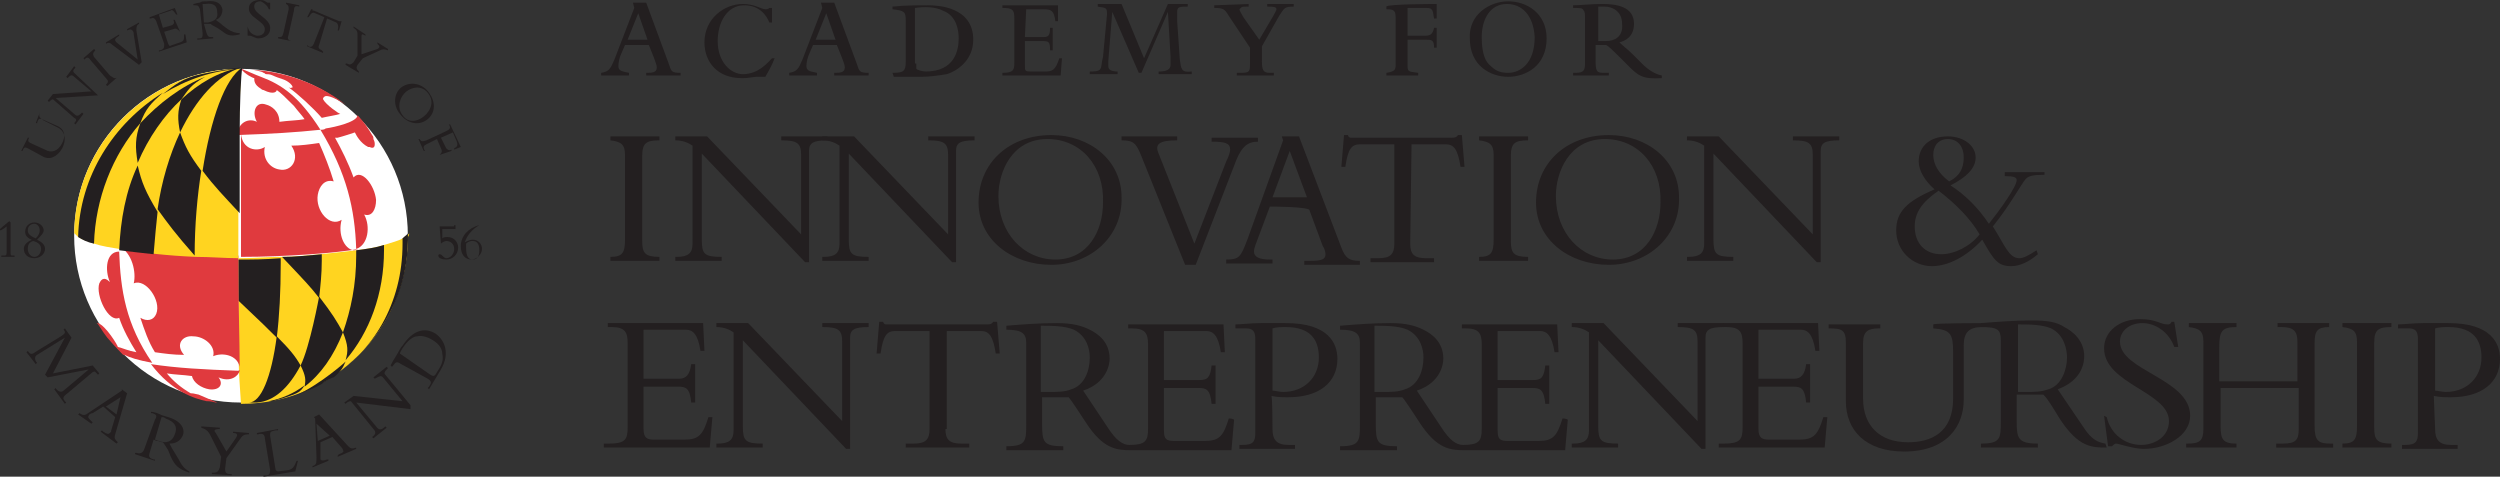 <?xml version="1.0" encoding="utf-8"?>
<!-- Generator: Adobe Illustrator 18.1.1, SVG Export Plug-In . SVG Version: 6.00 Build 0)  -->
<svg version="1.1" id="Layer_1" xmlns="http://www.w3.org/2000/svg" xmlns:xlink="http://www.w3.org/1999/xlink" x="0px" y="0px"
	 width="188.8px" height="36px" viewBox="-343.4 343 188.8 36" enable-background="new -343.4 343 188.8 36" xml:space="preserve">
<rect x="-343.4" y="343" width="188.8" height="36" fill="#333333" stroke="none"/>
<g id="guides">
</g>
<g id="Layer_2">
	<g>
		<g>
			<g>
				<g>
					<circle fill="#FFFFFF" cx="-325.2" cy="360.8" r="12.6"/>
				</g>
				<path fill="#FFD420" d="M-312.5,360.6c0,0.1-0.2,0.2-0.5,0.4c0,0,0,0,0,0c-0.3,0.2-0.8,0.3-1.4,0.5c-0.6,0.2-1.3,0.3-2.1,0.4
					c-0.8,0.1-1.7,0.2-2.7,0.3c0,0,0,0,0,0c-1.2,0.1-2,0.2-3,0.2c-1,0-2.1,0.1-3.2,0.1c0,0.1,0,0.3,0,0.4c0,1,0,1.9,0,2.8
					c0,4.9,0,4.9,0.2,7.8c7,0,12.6-5.7,12.6-12.6C-312.5,360.8-312.5,360.7-312.5,360.6z"/>
				<path fill="#231F20" d="M-320.5,372.2L-320.5,372.2L-320.5,372.2z"/>
				<g>
					<path fill="#231F20" d="M-325.4,362.9c0,1,0,1.9,0,2.8c2,1.9,2,1.9,2.9,2.8c0.2-1.6,0.3-3.5,0.3-5.6c0-0.1,0-0.3,0-0.4
						c-1.3,0.1-2.1,0.1-3.2,0.1C-325.4,362.6-325.4,362.7-325.4,362.9z"/>
					<path fill="#231F20" d="M-320.7,370.6c-0.4-0.7-0.8-1.2-1.8-2.2c-0.4,3.1-1.2,5-2.1,5c0.1,0,0.2,0,0.3,0c0.1,0,0.2,0,0.3,0
						C-322.7,373.3-321.6,372.3-320.7,370.6z"/>
					<path fill="#231F20" d="M-319.3,365.4c0,0-0.7,3.8-1.4,5.2c0.4,0.8,0.4,1.1,0.3,1.6c1.2-0.9,2.2-2.3,2.9-4.1
						C-318,367.2-318.3,366.7-319.3,365.4z"/>
					<path fill="#231F20" d="M-322.9,373.3c0.3,0,0.3-0.1,0.8-0.2l0.3-0.1c0.9-0.3,1.1-0.4,1.4-0.9c-0.8,0.6-1.7,1-2.7,1.2
						L-322.9,373.3z"/>
					<path fill="#231F20" d="M-317.3,370.2c1.8-2.1,2.9-5,2.9-8.3c0-0.1,0-0.3,0-0.4c-0.6,0.2-1.3,0.3-2.1,0.4c0,0.1,0,0.3,0,0.4
						c0,2.2-0.4,4.1-1,5.8C-317.1,369.1-317.1,369.5-317.3,370.2z"/>
					<path fill="#231F20" d="M-319.1,362.2c-1.2,0.1-2,0.2-3,0.2c1.7,1.8,2.1,2.2,2.8,3.1c0.1-0.9,0.2-1.8,0.2-2.8
						C-319.1,362.5-319.1,362.3-319.1,362.2z"/>
				</g>
				<path fill="#231F20" d="M-327.9,348.8c0.7-0.3,1.4-0.6,2.7-0.7l0,0C-326.1,348.3-327.1,348.5-327.9,348.8"/>
				<g>
					<path fill="#E03A3E" d="M-316.7,361.9c-0.7-0.1-1.2-1.2-0.9-2.3c-0.9,0.6-2-0.7-1.8-1.9c0.1-0.6,0.5-1.2,1.2-1
						c-0.3-1-0.7-2-1.1-2.9c-0.7,0.1-1.4,0.2-2.1,0.2c0.7,1,0,2-0.9,1.8c-0.7-0.1-1.3-0.8-1.1-1.7c-0.6,0.4-1.7,0.2-1.8-1
						c0,2.6,0,5.9,0,9.3c3.4,0,7.3-0.3,8.9-0.6c0,0,0,0,0,0C-316.6,361.9-316.6,361.9-316.7,361.9z"/>
				</g>
				<g>
					<path fill="#E03A3E" d="M-333.3,364.4c0.9-0.4,2.1,1.3,1.7,2.3c-0.2,0.5-0.7,0.6-1.2,0.3c0.3,0.9,0.6,1.8,1.1,2.6
						c0.7,0.1,1.4,0.2,2.2,0.2c-0.7-0.8-0.1-1.5,0.7-1.4c0.8,0,1.7,0.7,1.5,1.5c0.7-0.3,1.8-0.1,2,0.8c0-1.9-0.1-4.7-0.1-8
						c0-0.1,0-0.3,0-0.4c-1.1,0-2.1,0-3.2-0.1c-2.3-0.1-3.8-0.2-5.8-0.6c0,0,0,0,0,0C-333.4,362.1-333.1,363.6-333.3,364.4z"/>
				</g>
				<path fill="#E03A3E" d="M-319.2,352.8L-319.2,352.8L-319.2,352.8C-319.2,352.8-319.2,352.8-319.2,352.8L-319.2,352.8
					C-319.2,352.8-319.2,352.8-319.2,352.8c0.1,0,0.3,0,0.4-0.1c0.7-0.1,2.4-0.5,2.4-1c0,0,0.6,0.6,1.1,1.5c0.1,0.1,0.1,0.2,0.1,0.3
					c0.1,0.2,0.1,0.3,0.1,0.4c0,0.3-0.2,0.3-0.4,0.2c0,0,0,0-0.1,0c-0.6-0.3-0.9-0.9-1-1.1c-0.3,0.1-0.9,0.3-1.3,0.4
					c-0.1,0-0.2,0-0.2,0c0.5,0.9,1,1.9,1.4,3c0.6-0.7,1.6,0.6,1.7,1.7c0,0.7-0.3,1.3-0.9,1.1c0.5,0.9,0.3,2.3-0.6,2.6
					C-316.6,358.8-317.2,356.1-319.2,352.8L-319.2,352.8L-319.2,352.8"/>
				<path fill="#E03A3E" d="M-319.2,352.8L-319.2,352.8L-319.2,352.8L-319.2,352.8L-319.2,352.8c-1.6-2.5-2.9-3.4-4.5-4
					c-0.3-0.1-1.4-0.6-1.5-0.6l0,0l0,0c0.3,0.4,0.9,0.7,1,0.7c0,0.2,0,0.5,0.5,0.8c0.1,0.1,0.2,0.1,0.2,0.1c0.8,0.4,1,0.1,1,0
					c0,0,0,0,0,0c0.3,0.2,0.7,0.6,1.3,1.2c0.3,0.4,0.6,0.7,0.8,1c-0.5,0.1-1.2,0.1-1.9,0.2c0-0.8-0.6-1.2-1-1.3
					c-0.8-0.3-1.1,0.6-0.7,1.3c-0.6-0.3-1.4,0-1.5,1C-322.8,353.1-321.1,353-319.2,352.8L-319.2,352.8L-319.2,352.8"/>
				<path fill="#E03A3E" d="M-319,350.5C-319,350.5-319,350.4-319,350.5c0-0.1,0-0.1,0-0.1s0,0,0.1-0.1c0.1-0.1,0.5-0.1,1.6,0.6
					c-2.2-1.7-4.6-2.4-6.6-2.6c-0.3,0-0.8-0.1-0.8-0.1c0.6,0.1,1.1,0.2,1.2,0.3c0.1,0,0.1,0.1,0.2,0.1c0,0,0,0,0,0
					c0.1,0,0.3,0,0.5,0.1c0.2,0.1,0.5,0.2,0.8,0.3c0.3,0.1,0.7,0.4,0.7,0.6c-0.1,0-0.1,0.1-0.3,0c0.7,0.5,1.8,1.5,2.5,2.3
					c0.4-0.1,1.1-0.2,1.4-0.3C-317.8,351.6-318.8,350.9-319,350.5z"/>
				<path fill="#E03A3E" d="M-331.9,370.4c-1.1-0.2-1.7-0.4-2.1-0.6c-0.1,0-0.1,0-0.1,0c0,0-0.6-0.6-1.2-1.3
					c-0.4-0.5-0.7-1.1-0.8-1.1c0,0,0.1,0,0.1,0c0.6,0.2,1.5,1.7,1.5,1.8c0.4,0.1,0.8,0.3,1.4,0.4c-0.5-0.8-1-1.7-1.3-2.6
					c-0.8,0.4-1.8-1.7-1.5-2.6c0.1-0.2,0.3-0.6,0.8-0.1c-0.4-0.9-0.3-2.3,0.7-2.3C-334.3,364.9-333.9,367.5-331.9,370.4"/>
				<path fill="#E03A3E" d="M-325.3,371c-0.1,0.4-0.7,0.9-1.6,0.5c0.4,0.5,0.1,1-0.7,0.9c-0.6-0.1-1.2-0.5-1.3-1
					c-0.7-0.1-1.3-0.1-1.9-0.2c0.5,0.6,1.1,1.1,1.8,1.5c0.1,0,0.2,0,0.6,0.1c0.5,0.2,0.9,0.4,1.4,0.6l-0.1,0
					c-0.4-0.1-0.5-0.1-0.7-0.1c-0.9-0.2-2.6-0.7-4.2-2.8l0,0l0,0l0,0c2,0.3,3.9,0.4,6.6,0.5C-325.3,370.9-325.3,371-325.3,371"/>
				<path fill="#FFD420" d="M-325.2,348.2c-6.8,0-12.5,5.5-12.6,12.4l0,0c0,0,0.1,0.1,0.3,0.3l0,0l0,0c0.3,0.2,0.7,0.3,1.2,0.5
					c0.6,0.2,1.3,0.3,1.9,0.4l0,0c1.9,0.3,3.5,0.5,5.8,0.6c1.1,0,2.2,0.1,3.2,0.1c0-0.6,0-4.3,0-7.9c0-0.5,0-0.9,0-1.4
					C-325.3,350.9-325.2,348.5-325.2,348.2L-325.2,348.2z"/>
				<path fill="#231F20" d="M-319.1,372c-0.7,0.4-0.9,0.4-1.8,0.8c-0.3,0.1-0.5,0.2-0.8,0.3c1.7-0.5,4-2.4,4.4-2.8
					c-0.2,0.5-0.4,0.8-0.9,1.2C-318.3,371.5-318.9,371.8-319.1,372z"/>
				<path fill="#231F20" d="M-336.3,361.4c-0.5-0.1-0.9-0.3-1.2-0.5c0.1-4.6,2.7-8.6,6.4-10.9c-0.9,0.8-1.3,1.2-1.7,2.3
					C-334.9,354.7-336.2,358-336.3,361.4"/>
				<path fill="#231F20" d="M-331.1,350.1c0.9-0.7,1.5-1.2,2.9-1.5c1-0.2,1.9-0.4,3-0.4l0,0C-327.3,348.3-329.3,349-331.1,350.1"/>
				<path fill="#231F20" d="M-331.8,362.2c-0.9-0.1-1.8-0.2-2.6-0.3c0.1-2.3,0.5-4.5,1.4-6.4c0.3,1.3,0.6,2,1.5,3.5
					C-331.6,359.9-331.7,361-331.8,362.2"/>
				<path fill="#231F20" d="M-325.3,353.2c0,1.4,0,2.8,0,3.9c0,1.1,0,1.9,0,2c-1.2-1.3-1.9-2-2.8-3.2c0.6-3.9,1.7-7,3-7.8l0,0l0,0
					C-325.2,348.6-325.3,350.8-325.3,353.2z"/>
				<g>
					<path fill="#231F20" d="M-329.8,353c-0.8,1.7-1.4,3.7-1.7,5.8c0.8,1.1,1.3,1.8,2.8,3.5c0-2.3,0.2-4.5,0.5-6.4
						C-329.1,354.7-329.4,354.1-329.8,353z"/>
				</g>
				<path fill="#231F20" d="M-313,361c0,0.1,0,0.3,0,0.4c0,4.5-2.2,8.2-5.6,10.2l-0.1,0.1c1.6-1,3.6-2.7,4.9-5.4
					c1.4-2.7,1.2-5.7,1.2-5.7C-312.6,360.7-312.8,360.8-313,361z"/>
				<g>
					<path fill="#231F20" d="M-327.9,348.8c-1.8,0.7-3.5,2-4.9,3.5c-0.4,1.1-0.4,1.8-0.2,3c0.8-1.9,2-3.6,3.3-4.8
						C-329.2,349.8-329,349.4-327.9,348.8z"/>
				</g>
				<path fill="#231F20" d="M-329.8,353c-0.2-1-0.2-1.6,0.1-2.5c1.3-1.2,2.8-2.1,4.5-2.4C-327,348.7-328.6,350.5-329.8,353"/>
				<path fill="#231F20" d="M-340.4,351.5L-340.4,351.5c-0.1,0.3,0,0.4,0.3,0.6l1,0.5c0.5,0.2,0.8,0.8,0.4,1.6
					c-0.4,0.7-1,0.9-1.5,0.6l-1.1-0.6c-0.2-0.1-0.3-0.1-0.4,0.2l-0.1,0l0.5-1l0.1,0l0,0c-0.1,0.2-0.1,0.3,0.1,0.4l1.1,0.5
					c0.5,0.3,1,0.1,1.3-0.5c0.2-0.4,0.3-1-0.4-1.3l-0.9-0.4c-0.4-0.2-0.5-0.2-0.6,0.2l-0.1,0L-340.4,351.5z"/>
				<path fill="#231F20" d="M-336,350.2l-3.2,0.2l1.4,1.2c0.2,0.2,0.3,0.2,0.6-0.1l0.1,0.1l-0.6,0.8l-0.1-0.1l0,0
					c0.2-0.2,0.2-0.3,0-0.4l-1.6-1.4c-0.1,0-0.2,0.1-0.3,0.2l-0.1-0.1l0.4-0.5l2.9-0.2l-1.3-1.1c-0.2-0.2-0.3-0.1-0.5,0.1l-0.1-0.1
					l0.6-0.8l0.1,0.1c-0.2,0.2-0.2,0.3-0.1,0.4L-336,350.2L-336,350.2z"/>
				<path fill="#231F20" d="M-334.5,348.8l-0.8,0.7l-0.1-0.1c0.2-0.2,0.2-0.3,0-0.5l-1.2-1.4c-0.1-0.2-0.3-0.2-0.4,0l-0.1-0.1
					l0.8-0.7l0.1,0.1c-0.2,0.2-0.2,0.3-0.1,0.5l1.2,1.4C-334.8,348.9-334.7,349-334.5,348.8L-334.5,348.8z"/>
				<path fill="#231F20" d="M-332.9,347.9l-2-1.5c-0.2-0.2-0.3-0.2-0.5-0.1l0-0.1l1-0.6l0,0.1c-0.3,0.2-0.4,0.3-0.2,0.5l1.6,1.3
					l-0.3-1.9c0-0.1,0-0.2-0.1-0.3c-0.1-0.1-0.2-0.1-0.4,0l0-0.1l0.9-0.5l0,0.1c-0.2,0.1-0.2,0.3-0.2,0.5l0.4,2.4L-332.9,347.9z"/>
				<path fill="#231F20" d="M-329.8,345.4L-329.8,345.4c-0.2-0.2-0.3-0.3-0.5-0.2l-0.7,0.2l0.3,0.9c0.1,0.2,0.1,0.2,0.3,0.1l0.6-0.2
					c0.3-0.1,0.3-0.2,0.3-0.6l0.1,0l0.1,0.6l-2.1,0.7l0-0.1l0.1,0c0.3-0.1,0.3-0.2,0.3-0.5l-0.6-1.7c-0.1-0.2-0.2-0.3-0.4-0.2
					l-0.1,0l0-0.1l1.9-0.7l0.2,0.5l-0.1,0c-0.2-0.3-0.3-0.4-0.4-0.3l-0.9,0.3l0.3,1l0.7-0.2c0.1-0.1,0.2-0.1,0.1-0.4l0.1,0
					L-329.8,345.4z"/>
				<path fill="#231F20" d="M-328.1,343.3c0.1,0,0.1,0,0.2,0c0.7-0.1,0.9,0.2,0.9,0.6c0.1,0.5-0.2,0.7-0.7,0.8c-0.1,0-0.2,0-0.3,0
					L-328.1,343.3z M-328,344.8c0.1,0,0.1,0,0.2,0c0.1,0,0.2,0,0.3,0c0.1,0.1,0.3,0.2,0.5,0.3l0.3,0.2c0.4,0.3,0.6,0.5,1.4,0.3
					l0-0.1c-0.3,0-0.6-0.1-0.9-0.3l-0.4-0.3c-0.2-0.2-0.4-0.3-0.5-0.4c0.3-0.1,0.5-0.4,0.5-0.8c-0.1-0.4-0.4-0.7-1.2-0.6
					c-0.3,0-0.4,0-0.5,0.1c-0.2,0-0.4,0.1-0.5,0.1l0,0.1l0.1,0c0.2,0,0.3,0,0.4,0.3l0.2,1.8c0,0.3,0,0.4-0.3,0.4l-0.1,0l0,0.1
					l1.2-0.1l0-0.1l-0.1,0c-0.2,0-0.3,0-0.4-0.3L-328,344.8z"/>
				<path fill="#231F20" d="M-324.7,345c0.1,0.4,0.3,0.6,0.7,0.7c0.3,0,0.6-0.1,0.6-0.5c0-0.6-1.3-0.9-1.2-1.6
					c0-0.4,0.4-0.6,0.8-0.6c0.4,0,0.4,0.1,0.6,0.2c0,0,0.1,0,0.1,0l0.1,0l0,0.5l-0.1,0c-0.1-0.3-0.4-0.5-0.6-0.6
					c-0.3,0-0.5,0.1-0.5,0.4c0,0.6,1.3,0.9,1.2,1.7c0,0.4-0.4,0.7-0.9,0.7c-0.2,0-0.5-0.2-0.6-0.2c0,0-0.1,0-0.1,0l-0.1,0
					L-324.7,345L-324.7,345z"/>
				<path fill="#231F20" d="M-321.4,346.1l-1-0.2l0-0.1c0.3,0,0.3,0,0.4-0.3l0.4-1.8c0-0.2,0-0.3-0.2-0.4l0-0.1l1,0.2l0,0.1
					c-0.3-0.1-0.4,0-0.4,0.3l-0.4,1.8C-321.7,345.9-321.7,346-321.4,346.1L-321.4,346.1z"/>
				<path fill="#231F20" d="M-319.3,346.4c-0.1,0.2,0,0.3,0.2,0.4l0.1,0.1l0,0.1l-1.2-0.5l0-0.1l0.1,0.1c0.2,0.1,0.3,0,0.4-0.2
					l0.8-2l-0.7-0.3c-0.2-0.1-0.3,0-0.5,0.3l-0.1,0l0.3-0.6l0.1,0c0,0,0,0,0,0.1c0,0,0,0,0.1,0l1.9,0.8c0.1,0,0.1,0,0.1,0l0.1,0
					l-0.2,0.7l-0.1,0c0.1-0.4,0-0.5-0.1-0.6l-0.7-0.3L-319.3,346.4z"/>
				<path fill="#231F20" d="M-314.9,346.7c0.2-0.1,0.2-0.2,0-0.4l0-0.1l0.8,0.5l0,0.1c-0.3-0.1-0.4-0.1-0.6,0l-1.3,0.6l-0.4,0.5
					c-0.1,0.2-0.1,0.3,0.1,0.5l0,0l0,0.1l-1-0.6l0-0.1l0.1,0c0.2,0.1,0.3,0.1,0.5-0.1l0.3-0.5l0-1.4c0-0.4,0-0.5-0.3-0.7l0-0.1
					l0.9,0.6l0,0.1c-0.3-0.2-0.3-0.1-0.3,0.1l0,1.3L-314.9,346.7z"/>
				<path fill="#231F20" d="M-311.4,351.8c-0.5,0.4-1.2,0.5-1.6-0.1c-0.4-0.5-0.3-1.3,0.3-1.8c0.4-0.3,1.1-0.5,1.6,0.1
					C-310.6,350.6-310.8,351.3-311.4,351.8z M-311.1,352c0.6-0.5,0.6-1.3,0.1-2c-0.5-0.7-1.4-0.9-2.1-0.4c-0.6,0.5-0.6,1.4-0.1,2
					C-312.6,352.4-311.7,352.5-311.1,352z"/>
				<path fill="#231F20" d="M-310.2,354.7L-310.2,354.7c0.2-0.2,0.2-0.3,0.1-0.5l-0.3-0.7l-0.8,0.4c-0.2,0.1-0.3,0.2-0.1,0.5l-0.1,0
					l-0.4-0.9l0.1,0c0.1,0.2,0.2,0.2,0.5,0.1l1.5-0.7c0.2-0.1,0.4-0.2,0.2-0.5l0.1,0l0.8,1.7l-0.5,0.2l0-0.1
					c0.2-0.1,0.3-0.2,0.2-0.5l-0.3-0.7l-0.9,0.4l0.4,0.8c0.1,0.1,0.2,0.2,0.4,0.1l0,0.1L-310.2,354.7z"/>
				<path fill="#231F20" d="M-340,371.3l1.5-2.8l0,0l-2.1,1.3c-0.2,0.1-0.2,0.4,0,0.6l-0.1,0.1l-0.7-0.9l0.1-0.1
					c0.2,0.3,0.3,0.3,0.7,0l1.8-1.1c0.3-0.2,0.4-0.3,0.2-0.5l0.1-0.1l0.5,0.7l-1.4,2.7l3-0.6l0.5,0.6l-0.1,0.1
					c-0.2-0.2-0.2-0.3-0.4-0.2l-1.9,1.6c-0.4,0.3-0.4,0.4-0.1,0.7l-0.1,0.1l-0.8-1.1l0.1-0.1c0.1,0.2,0.4,0.4,0.6,0.2l1.9-1.6l0,0
					l-3.1,0.6L-340,371.3z"/>
				<path fill="#231F20" d="M-334.6,374.3l-0.8-0.6l1.1-0.7L-334.6,374.3z M-334.7,374.5l-0.3,1c0,0.1,0,0.1-0.1,0.2
					c-0.1,0.1-0.2,0.1-0.5-0.1l-0.1-0.1l-0.1,0.1l1.2,0.9l0.1-0.1c-0.2-0.2-0.3-0.3-0.2-0.6l0.9-3.1l-0.4-0.3l0,0.1l-2.4,1.6
					c-0.4,0.3-0.5,0.3-0.8,0.1l-0.1,0.1l1,0.7l0.1-0.1l-0.1-0.1c-0.2-0.2-0.3-0.3-0.2-0.4c0-0.1,0.2-0.2,0.3-0.2l0.8-0.5
					L-334.7,374.5z"/>
				<path fill="#231F20" d="M-331.2,374.5c0.1,0,0.2,0,0.3,0.1c0.8,0.3,0.9,0.7,0.7,1.2c-0.2,0.6-0.7,0.7-1.2,0.5
					c-0.1,0-0.2-0.1-0.3-0.1L-331.2,374.5z M-331.8,376.2c0.1,0,0.1,0.1,0.3,0.1c0.1,0,0.2,0.1,0.4,0.1c0.1,0.1,0.2,0.3,0.4,0.6
					l0.2,0.5c0.3,0.6,0.5,0.9,1.4,1.2l0-0.1c-0.4-0.2-0.6-0.5-0.8-0.9l-0.3-0.5c-0.2-0.3-0.3-0.5-0.4-0.7c0.5,0,0.8-0.2,1-0.6
					c0.2-0.5-0.1-1.1-1.1-1.4c-0.3-0.1-0.4-0.1-0.6-0.2c-0.2-0.1-0.5-0.2-0.7-0.2l0,0.1l0.1,0c0.3,0.1,0.4,0.2,0.2,0.5l-0.8,2.2
					c-0.1,0.3-0.3,0.4-0.6,0.3l-0.1,0l0,0.1l1.5,0.5l0-0.1l-0.1,0c-0.3-0.1-0.4-0.2-0.3-0.5L-331.8,376.2z"/>
				<path fill="#231F20" d="M-325.6,376.1c0.2-0.3,0.1-0.4-0.2-0.4l0-0.1l1.2,0.1l0,0.1c-0.4,0-0.5,0.1-0.7,0.4l-1,1.4l-0.1,0.8
					c0,0.3,0.1,0.4,0.4,0.4l0.1,0l0,0.1l-1.5-0.1l0-0.1l0.1,0c0.3,0,0.4-0.1,0.5-0.4l0.1-0.8l-0.8-1.6c-0.2-0.4-0.4-0.5-0.7-0.6
					l0-0.1l1.4,0.1l0,0.1c-0.4,0-0.5,0.1-0.3,0.3l0.8,1.4L-325.6,376.1z"/>
				<path fill="#231F20" d="M-321.1,378.6l-2.4,0.4l0-0.1l0.2,0c0.2,0,0.3-0.1,0.3-0.4l-0.4-2.4c0-0.3-0.2-0.4-0.5-0.3l-0.1,0l0-0.1
					l1.6-0.3l0,0.1l-0.2,0c-0.4,0.1-0.4,0.1-0.4,0.4l0.4,2.5c0,0.1,0.1,0.2,0.2,0.2l0.8-0.1c0.3-0.1,0.4-0.2,0.6-0.7l0.1,0
					L-321.1,378.6z"/>
				<path fill="#231F20" d="M-318.5,375.9l-0.9,0.4l-0.1-1.3L-318.5,375.9z M-318.3,376l0.7,0.8c0,0,0.1,0.1,0.1,0.2
					c0.1,0.1,0,0.2-0.3,0.3l-0.1,0.1l0,0.1l1.4-0.6l0-0.1c-0.3,0.1-0.4,0.1-0.6-0.1l-2.2-2.4l-0.4,0.2l0.1,0.1l0.1,2.9
					c0,0.5,0,0.6-0.3,0.7l0,0.1l1.2-0.5l0-0.1l-0.1,0c-0.3,0.1-0.4,0.1-0.5,0c0-0.1,0-0.3,0-0.4l0-0.9L-318.3,376z"/>
				<path fill="#231F20" d="M-312.4,373.9l-4.1-0.5l1.5,1.8c0.2,0.3,0.4,0.3,0.7,0l0.1,0.1l-1,0.8l-0.1-0.1l0,0
					c0.3-0.2,0.3-0.4,0.1-0.6l-1.7-2.1c-0.2,0-0.3,0.1-0.4,0.2l-0.1-0.1l0.7-0.5l3.7,0.4l-1.4-1.7c-0.2-0.3-0.3-0.2-0.7,0l-0.1-0.1
					l1-0.8l0.1,0.1c-0.3,0.3-0.3,0.4-0.2,0.5l1.9,2.3L-312.4,373.9z"/>
				<path fill="#231F20" d="M-313.2,369.7c0-0.1,0.1-0.2,0.2-0.4c0.4-0.6,0.8-0.9,1.1-0.9c0.4-0.1,0.9,0.1,1.2,0.3
					c0.5,0.3,0.7,0.7,0.7,1c0.1,0.5,0,0.8-0.4,1.4c-0.2,0.4-0.3,0.3-0.5,0.2L-313.2,369.7z M-311.1,371.6c0.3,0.2,0.3,0.3,0.1,0.6
					l-0.1,0.1l0.1,0.1l0.9-1.5c0.7-1.2,0.3-2.2-0.4-2.7c-0.8-0.5-1.7-0.3-2.5,0.9c-0.2,0.2-0.3,0.5-0.5,0.8
					c-0.2,0.3-0.3,0.5-0.4,0.7l0.1,0.1l0.1-0.1c0.2-0.3,0.3-0.3,0.6-0.1L-311.1,371.6z"/>
				<path fill="#231F20" d="M-342.6,359.8v2.3c0,0.1,0,0.2,0.1,0.2h0.2v0.1h-1v-0.1h0.2c0.1,0,0.2,0,0.2-0.2v-2
					c-0.1,0.1-0.4,0.3-0.5,0.3l0-0.1c0.2-0.2,0.6-0.5,0.7-0.6L-342.6,359.8L-342.6,359.8z"/>
				<path fill="#231F20" d="M-340.3,361.8c0,0.3-0.2,0.6-0.5,0.6c-0.3,0-0.5-0.3-0.5-0.6c0-0.3,0.1-0.5,0.4-0.6
					C-340.5,361.3-340.3,361.5-340.3,361.8z M-340.1,360.4c0-0.3-0.3-0.6-0.7-0.6c-0.4,0-0.7,0.3-0.7,0.7c0,0.3,0.2,0.5,0.5,0.6
					c-0.4,0.2-0.6,0.4-0.6,0.7c0,0.4,0.3,0.7,0.8,0.7c0.4,0,0.8-0.3,0.8-0.7c0-0.3-0.2-0.5-0.6-0.7
					C-340.3,360.8-340.1,360.6-340.1,360.4z M-340.4,360.4c0,0.2-0.1,0.4-0.3,0.6c-0.5-0.2-0.6-0.4-0.6-0.6c0-0.3,0.2-0.5,0.5-0.5
					C-340.6,359.9-340.4,360.1-340.4,360.4z"/>
				<path fill="#231F20" d="M-310.2,360.1h1c0.1,0,0.1,0,0.1-0.1h0.1l0,0.3h-1l0,0.7c0.1-0.1,0.3-0.1,0.4-0.1c0.5,0,0.8,0.4,0.8,0.8
					c0,0.5-0.4,0.9-0.9,0.9c-0.3,0-0.6-0.1-0.6-0.3c0-0.1,0.1-0.1,0.1-0.1c0.2,0,0.3,0.3,0.5,0.3c0.3,0,0.6-0.3,0.6-0.7
					c0-0.4-0.3-0.6-0.6-0.6c-0.1,0-0.3,0.1-0.4,0.2l0,0L-310.2,360.1z"/>
				<path fill="#231F20" d="M-307.2,361.9c0,0.5-0.2,0.7-0.5,0.7c-0.3,0-0.5-0.2-0.5-0.9c0-0.1,0-0.2,0-0.3c0.2-0.2,0.4-0.2,0.5-0.2
					C-307.4,361.2-307.2,361.4-307.2,361.9z M-307.2,360c-0.8,0.2-1.4,0.8-1.4,1.6c0,0.6,0.3,1,0.8,1c0.4,0,0.8-0.4,0.8-0.8
					c0-0.4-0.3-0.7-0.7-0.7c-0.2,0-0.4,0.1-0.6,0.2C-308.1,360.7-307.7,360.3-307.2,360L-307.2,360z"/>
			</g>
		</g>
		<path fill="#231F20" d="M-293.6,362.7h-3.7v-0.3c0.9,0,1.1-0.3,1.1-1.3v-6.4c0-0.8-0.3-1-1.1-1.1v-0.3h3.7v0.3
			c-1,0-1.3,0.2-1.3,1.2v6.4c0,0.9,0.2,1.2,1.3,1.2V362.7z"/>
		<path fill="#231F20" d="M-282.6,362.8l-7.8-8.2v6.5c0,1.1,0.2,1.3,1.5,1.3v0.3h-3.5v-0.3h0.1c0.9,0,1.2-0.3,1.2-1V354
			c-0.3-0.2-0.7-0.4-1.3-0.4v-0.3h2.4l7.1,7.4v-6c0-0.9-0.3-1.1-1.5-1.1v-0.3h3.5v0.3c-1.1,0-1.4,0.2-1.4,0.8v8.4L-282.6,362.8
			L-282.6,362.8z"/>
		<path fill="#231F20" d="M-271.5,362.8l-7.8-8.2v6.5c0,1.1,0.2,1.3,1.5,1.3v0.3h-3.5v-0.3h0.1c0.9,0,1.2-0.3,1.2-1V354
			c-0.3-0.2-0.7-0.4-1.3-0.4v-0.3h2.4l7.1,7.4v-6c0-0.9-0.3-1.1-1.5-1.1v-0.3h3.5v0.3c-1.1,0-1.4,0.2-1.4,0.8v8.4L-271.5,362.8
			L-271.5,362.8z"/>
		<path fill="#231F20" d="M-264,363c-3,0-5.5-1.9-5.5-4.7c0-3,2.3-5.1,5.5-5.1c2.9,0,5.3,1.9,5.3,4.7C-258.6,360.8-261,363-264,363z
			 M-264.3,353.5c-2.7,0-3.7,2.5-3.7,4.3c0,2.8,1.9,4.8,4.3,4.8c2.5,0,3.6-2.2,3.6-4.3C-260,355.5-261.8,353.5-264.3,353.5z"/>
		<path fill="#231F20" d="M-253.9,363l-3.3-8.2c-0.4-1-0.6-1.2-1.5-1.2v-0.3h4.2v0.3c-1.4,0-1.7,0.3-1.4,1l2.7,6.8l2.4-6.2
			c0.2-0.4,0.3-0.7,0.3-0.9c0-0.5-0.4-0.6-1.4-0.6v-0.3h3.5v0.3c-0.8,0-1.2,0.4-1.6,1.3l-3.1,8H-253.9z"/>
		<path fill="#231F20" d="M-247.5,358.6l-0.9,2.4c-0.1,0.3-0.3,0.7-0.3,1c0,0.4,0.4,0.6,1.2,0.6h0.2v0.3h-3.5v-0.3
			c1,0,1.1-0.2,1.6-1.5l2.7-7.5l-0.1-0.3h1.3l3.2,8.4c0.3,0.8,0.6,1,1.4,1v0.3h-4.2v-0.3h0.4c0.9,0,1.2-0.1,1.2-0.5
			c0-0.2-0.1-0.5-0.2-0.6l-1-2.7C-244.4,358.6-247.5,358.6-247.5,358.6z M-246,354.4l-1.3,3.5h2.6L-246,354.4z"/>
		<path fill="#231F20" d="M-236.9,361.4c0,0.8,0.3,1.1,1.2,1.1h0.6v0.3h-4.8v-0.3h0.6c0.9,0,1.2-0.3,1.2-1.1v-7.5h-2.6
			c-0.6,0-0.9,0.3-1.1,1.7h-0.3l0.2-2.4h0.3c0,0.1,0.1,0.2,0.2,0.2c0.1,0,0.2,0,0.3,0h7.3c0.2,0,0.4,0,0.5-0.2h0.3l0.2,2.4h-0.3
			c-0.2-1.3-0.5-1.7-1.1-1.7h-2.6L-236.9,361.4L-236.9,361.4z"/>
		<path fill="#231F20" d="M-228,362.7h-3.7v-0.3c0.9,0,1.1-0.3,1.1-1.3v-6.4c0-0.8-0.3-1-1.1-1.1v-0.3h3.7v0.3c-1,0-1.3,0.2-1.3,1.2
			v6.4c0,0.9,0.2,1.2,1.3,1.2V362.7z"/>
		<path fill="#231F20" d="M-221.9,363c-3,0-5.5-1.9-5.5-4.7c0-3,2.3-5.1,5.5-5.1c2.9,0,5.3,1.9,5.3,4.7
			C-216.5,360.8-218.9,363-221.9,363z M-222.2,353.5c-2.7,0-3.7,2.5-3.7,4.3c0,2.8,1.9,4.8,4.3,4.8c2.5,0,3.6-2.2,3.6-4.3
			C-217.9,355.5-219.7,353.5-222.2,353.5z"/>
		<path fill="#231F20" d="M-206.2,362.8l-7.8-8.2v6.5c0,1.1,0.2,1.3,1.5,1.3v0.3h-3.5v-0.3h0.1c0.9,0,1.2-0.3,1.2-1V354
			c-0.3-0.2-0.7-0.4-1.3-0.4v-0.3h2.4l7.1,7.4v-6c0-0.9-0.3-1.1-1.5-1.1v-0.3h3.5v0.3c-1.1,0-1.4,0.2-1.4,0.8v8.4L-206.2,362.8
			L-206.2,362.8z"/>
		<path fill="#231F20" d="M-294.6,343.2l1.7,4.6c0.2,0.6,0.2,0.7,0.9,0.7v0.2h-2.6v-0.2c0.4,0,0.8,0,0.8-0.4c0-0.2-0.1-0.4-0.2-0.7
			l-0.4-1h-1.8l-0.3,0.7c-0.1,0.2-0.2,0.6-0.2,0.9c0,0.4,0.4,0.4,0.8,0.5v0.2h-2.1v-0.2c0.6-0.1,0.7-0.3,1-1l1.5-3.9l-0.1-0.4
			L-294.6,343.2L-294.6,343.2z M-296,346h1.5l-0.7-2L-296,346z"/>
		<path fill="#231F20" d="M-285.1,344.7h-0.2c-0.2-0.5-0.7-1.3-1.9-1.3c-1.3,0-2,1.3-2,2.7c0,1.6,1,2.5,1.9,2.5
			c1.2,0,1.9-0.9,2.2-1.2h0.2c-0.2,0.5-0.3,0.7-0.7,1.4c-0.3,0-0.4,0-0.7,0c-0.7,0.1-0.8,0.1-1.1,0.1c-1.8,0-2.8-1.2-2.8-2.7
			c0-1.8,1.5-2.9,2.9-2.9c0.9,0,1.4,0.4,1.7,0.4c0.1,0,0.2,0,0.3-0.1h0.2L-285.1,344.7z"/>
		<path fill="#231F20" d="M-280.4,343.2l1.7,4.6c0.2,0.6,0.2,0.7,0.9,0.7v0.2h-2.6v-0.2c0.4,0,0.8,0,0.8-0.4c0-0.2-0.1-0.4-0.2-0.7
			l-0.4-1h-1.8l-0.3,0.7c-0.1,0.2-0.2,0.6-0.2,0.9c0,0.4,0.4,0.4,0.8,0.5v0.2h-2.1v-0.2c0.6-0.1,0.7-0.3,1-1l1.5-3.9l-0.1-0.4
			L-280.4,343.2L-280.4,343.2z M-281.8,346h1.5l-0.7-2L-281.8,346z"/>
		<path fill="#231F20" d="M-276,348.5c0.8,0,1-0.1,1-0.8v-3.2c0-0.6-0.1-0.7-1-0.8v-0.2c0.9-0.1,1.9-0.1,2.7-0.1
			c0.7,0,3.4,0.1,3.4,2.6c0,1.6-1.3,2.4-2,2.6c-0.6,0.1-1.3,0.2-1.9,0.2h-2.1L-276,348.5L-276,348.5z M-274.2,347.8
			c0,0.2,0,0.3,0,0.4c0.1,0.1,0.5,0.2,0.7,0.2c2.2,0,2.5-1.6,2.5-2.5c0-0.5-0.1-1.7-1.2-2.1c-0.6-0.3-1.4-0.3-2.1-0.2V347.8z"/>
		<path fill="#231F20" d="M-266,345.8h1.3c0.4,0,0.6,0,0.6-0.7h0.2v1.7h-0.2c0-0.7-0.1-0.7-0.7-0.7h-1.2v1.8c0,0.5,0,0.5,0.6,0.5
			h0.9c0.6,0,0.8-0.1,1.1-1h0.2l-0.1,1.3h-4.4v-0.2c0.8,0,0.9-0.2,0.9-0.7v-3.5c0-0.6-0.2-0.7-0.9-0.7v-0.2h4.2l0,1.2h-0.2
			c-0.1-0.8-0.3-0.9-0.9-0.9h-1.3L-266,345.8L-266,345.8z"/>
		<path fill="#231F20" d="M-253.7,343.3v0.2c-0.6,0-0.8,0-0.8,0.4c0,0.1,0,0.4,0,0.7l0.2,2.9c0.1,0.7,0.1,1,0.9,0.9v0.2h-2.5v-0.2
			c0.5,0,0.9-0.1,0.9-0.5c0-0.1,0-0.4,0-0.6l-0.2-3.4l-2,4.6h-0.2l-2-4.6l-0.3,3.7c0,0.1,0,0.3,0,0.4c0,0.3,0.3,0.4,0.7,0.4v0.2
			h-2.1v-0.2c0.3,0,0.7,0,0.8-0.2c0.1-0.1,0.1-0.6,0.2-0.9l0.3-3.2c0-0.5,0-0.5-0.7-0.6v-0.2h1.8l1.7,4.1l1.8-4.1H-253.7z"/>
		<path fill="#231F20" d="M-249.1,343.3v0.2c-0.5,0-0.5,0-0.6,0.1c0,0-0.1,0.1-0.1,0.1c0,0.1,0.2,0.4,0.3,0.6l1.2,1.7l1-1.7
			c0.1-0.2,0.3-0.5,0.3-0.6c0-0.2-0.3-0.2-0.7-0.2v-0.2h2v0.2c-0.7,0-0.7,0.1-1.1,0.7l-1.3,2.3v1.1c0,0.7,0.1,0.9,0.6,0.9h0.3v0.2
			h-2.8v-0.2h0.3c0.7,0,0.7-0.1,0.7-0.8v-1.1l-1.6-2.4c-0.3-0.5-0.4-0.6-1.1-0.6v-0.2L-249.1,343.3L-249.1,343.3z"/>
		<path fill="#231F20" d="M-234.9,343.3v1.1h-0.2c-0.1-0.6-0.1-0.6-0.2-0.7c-0.1-0.1-0.2-0.1-0.6-0.1h-1.2v2.1h1.3
			c0.4,0,0.6-0.1,0.7-0.6h0.2v1.5h-0.2c0-0.6-0.2-0.6-0.6-0.6h-1.4v1.9c0,0.5,0,0.5,0.8,0.6v0.2h-2.4v-0.2c0.6-0.1,0.7-0.2,0.7-0.6
			v-3.5c0-0.6-0.1-0.7-0.7-0.7v-0.2C-238.7,343.3-234.9,343.3-234.9,343.3z"/>
		<path fill="#231F20" d="M-229.5,343.1c1.4,0,2.9,0.9,2.9,2.8c0,2.1-1.6,2.9-2.9,2.9c-1.3,0-2.9-0.8-2.9-2.9
			C-232.5,344.1-230.9,343.1-229.5,343.1z M-229.6,343.3c-1.3,0-1.9,1.2-1.9,2.5c0,1.3,0.3,1.9,0.7,2.2c0.4,0.4,0.8,0.5,1.3,0.5
			c0.9,0,2-0.7,2-2.7C-227.6,344.1-228.5,343.3-229.6,343.3z"/>
		<path fill="#231F20" d="M-219.4,347.8l-0.7-0.7c-0.4-0.4-0.7-0.6-1-0.9c0.4-0.1,1.1-0.4,1.1-1.4c0-1.3-1.3-1.5-2.4-1.5
			c-0.9,0-1.6,0.1-2.2,0.1v0.2c0.6,0,0.7,0,0.8,0.2c0.1,0.1,0.1,0.3,0.1,0.5v3.5c0,0.5-0.1,0.7-0.7,0.7h-0.2v0.2h2.7v-0.2h-0.4
			c-0.5,0-0.6-0.1-0.6-0.9v-1.2h0.8c0.2,0.1,0.6,0.5,1,0.9l0.6,0.6c0.8,0.8,1.1,1.1,2.6,1v-0.2
			C-218.4,348.6-218.9,348.3-219.4,347.8z M-222.1,346.1h-0.6v-2.6c0.1,0,0.3,0,0.5,0c0.5,0,1.3,0.3,1.3,1.3
			C-220.8,345.8-221.5,346.1-222.1,346.1z"/>
		<g>
			<path fill="#231F20" d="M-189,355.9v0.3c-0.9,0-1.2,0.1-1.4,0.3c-0.3,0.3-1.2,2-2.5,3.6c0.9,1.4,1.2,2.4,2,2.4
				c0.3,0,0.7-0.2,1.3-0.6l0.1,0.3c-0.7,0.6-1.4,0.9-2,0.9c-1,0-1.3-0.4-2.2-2c-1.2,1.3-2.6,2-3.8,2c-1.5,0-2.7-1.2-2.7-2.7
				c0-1.4,0.8-2.2,2.9-3.1c-0.7-0.6-1.2-1.4-1.2-2.1c0-1.2,0.9-1.9,2.2-1.9c1.2,0,2.1,0.7,2.1,1.6c0,0.8-0.7,1.5-1.9,2.1
				c1.1,0.7,2.1,1.7,2.9,2.9c0.8-1,2.1-2.8,2.1-3.3c0-0.2-0.2-0.3-0.9-0.3v-0.3H-189z M-196.8,362.2c1,0,2.2-0.6,2.9-1.5
				c-0.7-1.2-1.8-2.3-3.1-3.3c-1.3,0.9-1.8,1.7-1.8,2.7C-198.8,361.4-198,362.2-196.8,362.2z M-196.3,353.5c-0.7,0-1.1,0.5-1.1,1.2
				c0,0.7,0.4,1.4,1.2,2c0.8-0.4,1.1-1,1.1-1.8C-195.1,354-195.6,353.5-196.3,353.5z"/>
		</g>
		<g>
			<path fill="#231F20" d="M-250.6,374.6c-0.4,1.3-0.7,1.7-1.8,1.7h-2.3c-0.6,0-0.8-0.1-0.8-0.8v-3.2h2.6c0.6,0,0.9,0.1,1,1.2h0.3
				v-2.9h-0.3c-0.1,0.9-0.3,1.1-0.9,1.1h-2.7V368h3.2c0.5,0,0.9,0.3,1.1,1.6h0.3l-0.1-2.1h-7.2v0.3h0.3c1,0,1.2,0.4,1.2,1.2v6.4
				c0,0.9-0.2,1.2-1.4,1.2c-0.5,0-1-0.3-1.7-1.4l-1.8-2.7c1.8-0.6,2-2,2-2.4c0-1.3-0.9-1.9-1.5-2.2c-0.6-0.3-1.3-0.5-2.5-0.5
				c-1.3,0-2.6,0.1-3.8,0.2v0.3c1.2,0,1.5,0.3,1.5,1v6.1c0,1.3,0,1.7-1.5,1.7v0.3h4.3v-0.3c-1.5,0-1.6-0.3-1.6-1.7v-2h2
				c0.2,0.2,1.1,1.6,1.3,1.9c1.3,2,2.3,2.1,3.4,2.1l0,0h7.6l0.2-2.3C-250.3,374.6-250.6,374.6-250.6,374.6z M-262.5,372.4
				c-0.5,0.2-1,0.2-1.7,0.2h-0.6v-5c0.8,0,1.8,0,2.5,0.3c1,0.5,1.2,1.5,1.2,2.1C-261.1,371-261.5,372.1-262.5,372.4z"/>
			<path fill="#231F20" d="M-225.4,374.6c-0.4,1.3-0.7,1.7-1.8,1.7h-2.3c-0.6,0-0.8-0.1-0.8-0.8v-3.2h2.6c0.6,0,0.9,0.1,1,1.2h0.3
				v-2.9h-0.3c-0.1,0.9-0.3,1.1-0.9,1.1h-2.7V368h3.2c0.5,0,0.9,0.3,1.1,1.6h0.3l-0.1-2.1h-7.2v0.3h0.3c1,0,1.2,0.4,1.2,1.2v6.4
				c0,0.9-0.2,1.2-1.4,1.2c-0.5,0-1-0.3-1.7-1.4l-1.8-2.7c1.8-0.6,2-2,2-2.4c0-1.3-0.9-1.9-1.5-2.2c-0.6-0.3-1.3-0.5-2.5-0.5
				c-1.3,0-2.6,0.1-3.8,0.2v0.3c1.2,0,1.5,0.3,1.5,1v6.1c0,1.3,0,1.7-1.5,1.7v0.3h4.3v-0.3c-1.5,0-1.6-0.3-1.6-1.7v-2h2
				c0.2,0.2,1.1,1.6,1.3,1.9c1.3,2,2.3,2.1,3.4,2.1l0,0h7.6l0.2-2.3C-225.1,374.6-225.4,374.6-225.4,374.6z M-237.3,372.4
				c-0.5,0.2-1,0.2-1.7,0.2h-0.6v-5c0.8,0,1.8,0,2.5,0.3c1,0.5,1.2,1.5,1.2,2.1C-235.9,371-236.3,372.1-237.3,372.4z"/>
			<g>
				<path fill="#231F20" d="M-184.3,376.8c-1.1,0-2.1,0-3.5-2.1c-0.2-0.3-1-1.7-1.3-1.9h-2v2c0,1.3,0.1,1.7,1.6,1.7v0.3h-4.3v-0.3
					c1.5,0,1.5-0.4,1.5-1.7v-6.1c0-0.8-0.2-1-1.5-1v-0.3c1.3-0.1,2.6-0.2,3.8-0.2c1.2,0,1.9,0.1,2.5,0.5c0.6,0.3,1.5,1,1.5,2.2
					c0,0.4-0.1,1.8-2,2.5l1.9,2.8c0.7,1.1,1.2,1.2,1.7,1.3L-184.3,376.8z M-191,372.6h0.6c0.7,0,1.1,0,1.7-0.2
					c1-0.3,1.4-1.5,1.4-2.4c0-0.6-0.2-1.7-1.2-2.2c-0.7-0.3-1.7-0.3-2.5-0.3L-191,372.6L-191,372.6z"/>
				<path fill="#231F20" d="M-184.3,374.5c0.3,1.3,1.4,2.1,2.6,2.1c1,0,2.1-0.6,2.1-1.8c0-2.2-4.9-2.8-4.9-5.5
					c0-1.3,1.2-2.2,2.7-2.2c1.3,0,1.5,0.4,2.1,0.4c0.1,0,0.2,0,0.3-0.2h0.2l0.3,1.9h-0.3c-0.4-1.1-1.4-1.8-2.4-1.8
					c-1,0-1.7,0.6-1.7,1.4c0,2.2,5.3,2.8,5.3,5.6c0,1.5-1.8,2.5-3.5,2.5c-0.8,0-1.9-0.4-2.1-0.4c-0.1,0-0.2,0.1-0.3,0.2h-0.3
					l-0.3-2.3L-184.3,374.5L-184.3,374.5z"/>
			</g>
			<path fill="#231F20" d="M-290.9,373.4h-0.3c-0.1-1.1-0.4-1.2-1-1.2h-2.6v3.2c0,0.7,0.3,0.8,0.8,0.8h2.3c1.1,0,1.4-0.4,1.8-1.7
				h0.3l-0.2,2.3h-8v-0.3h0.4c1.2,0,1.4-0.3,1.4-1.2v-6.4c0-0.8-0.2-1.2-1.2-1.2h-0.3v-0.3h7.2l0.1,2.1h-0.3
				c-0.2-1.3-0.6-1.6-1.1-1.6h-3.2v3.7h2.7c0.5,0,0.8-0.3,0.9-1.1h0.3V373.4z"/>
			<path fill="#231F20" d="M-279.5,376.9l-7.8-8.2v6.5c0,1.1,0.2,1.3,1.5,1.3v0.3h-3.5v-0.3h0.1c0.9,0,1.2-0.3,1.2-1v-7.4
				c-0.3-0.2-0.7-0.4-1.3-0.4v-0.3h2.4l7.1,7.4v-6c0-0.9-0.3-1.1-1.5-1.1v-0.3h3.5v0.3c-1.1,0-1.4,0.2-1.4,0.8v8.4L-279.5,376.9
				L-279.5,376.9z"/>
			<path fill="#231F20" d="M-272,375.4c0,0.8,0.3,1.1,1.2,1.1h0.6v0.3h-4.8v-0.3h0.6c0.9,0,1.2-0.3,1.2-1.1V368h-2.6
				c-0.6,0-0.9,0.3-1.1,1.7h-0.3l0.2-2.4h0.3c0,0.1,0.1,0.2,0.2,0.2c0.1,0,0.2,0,0.3,0h7.3c0.2,0,0.4,0,0.5-0.2h0.3l0.2,2.4h-0.3
				c-0.2-1.3-0.5-1.7-1.1-1.7h-2.6V375.4z"/>
			<path fill="#231F20" d="M-247.3,375.4c0,0.8,0.3,1.2,1.2,1.2h0.5v0.3h-4.2v-0.3h0.2c0.8,0,1-0.2,1-0.9v-7.1
				c0-0.6-0.2-0.8-0.7-0.8h-0.8v-0.3c0.4,0,1.2-0.1,1.9-0.1c0.7,0,1.5,0,1.9,0c3.2,0,3.9,1.5,3.9,2.7c0,1.8-1.4,2.9-3.7,2.9
				c-0.5,0-0.8,0-1.3-0.1C-247.3,372.7-247.3,375.4-247.3,375.4z M-247.3,372.5c0.2,0,0.5,0.1,0.8,0.1c1.6,0,2.7-1.1,2.7-2.6
				c0-1.2-0.5-2.3-2.5-2.3c-0.3,0-0.7,0-1,0.1L-247.3,372.5L-247.3,372.5z"/>
			<path fill="#231F20" d="M-214.9,376.9l-7.8-8.2v6.5c0,1.1,0.2,1.3,1.5,1.3v0.3h-3.5v-0.3h0.1c0.9,0,1.2-0.3,1.2-1v-7.4
				c-0.3-0.2-0.7-0.4-1.3-0.4v-0.3h2.4l7.1,7.4v-6c0-0.9-0.3-1.1-1.5-1.1v-0.3h3.5v0.3c-1.1,0-1.4,0.2-1.4,0.8v8.4L-214.9,376.9
				L-214.9,376.9z"/>
			<path fill="#231F20" d="M-206.7,373.4h-0.3c-0.1-1.1-0.4-1.2-1-1.2h-2.6v3.2c0,0.7,0.3,0.8,0.8,0.8h2.3c1.1,0,1.4-0.4,1.8-1.7
				h0.3l-0.2,2.3h-8v-0.3h0.4c1.2,0,1.4-0.3,1.4-1.2v-6.4c0-0.8-0.2-1.2-1.2-1.2h-0.3v-0.3h7.2l0.1,2.1h-0.3
				c-0.2-1.3-0.6-1.6-1.1-1.6h-3.2v3.7h2.7c0.5,0,0.8-0.3,0.9-1.1h0.3L-206.7,373.4L-206.7,373.4z"/>
			<path fill="#231F20" d="M-193.7,367.4v0.3c-1,0-1.4,0.4-1.4,1.4v4.1c0,1.9-1.2,3.9-4.5,3.9c-2.9,0-4.4-1.6-4.4-3.8v-4.4
				c0-1-0.3-1.1-1.3-1.1v-0.3h3.9v0.3h-0.1c-0.8,0-1.2,0.2-1.2,1.1v4.2c0,2,1.2,3.3,3.4,3.3c1.7,0,3.4-0.7,3.4-3.3v-3.5
				c0-1.4-0.2-1.7-1.5-1.8v-0.3C-197.3,367.4-193.7,367.4-193.7,367.4z"/>
			<path fill="#231F20" d="M-175.7,372.3v2.9c0,1,0.2,1.3,1.2,1.3h0v0.3h-3.8v-0.3h0.1c0.9,0,1.2-0.2,1.2-1.1v-6.6
				c0-0.8-0.3-1-1.1-1.1v-0.3h3.6v0.3c-1.1,0-1.3,0.3-1.3,1.5v2.6h5.9v-3c0-0.8-0.3-1.1-1.2-1.1h-0.3v-0.3h3.9v0.3
				c-0.9,0-1.1,0.3-1.1,1.2v6.3c0,1.1,0.3,1.3,1.2,1.3h0.2v0.3h-4.3v-0.3h0.5c1,0,1.2-0.3,1.2-1.1v-3.1L-175.7,372.3L-175.7,372.3z"
				/>
			<path fill="#231F20" d="M-162.8,376.8h-3.7v-0.3c0.9,0,1.1-0.3,1.1-1.3v-6.4c0-0.8-0.3-1-1.1-1.1v-0.3h3.7v0.3
				c-1,0-1.3,0.2-1.3,1.2v6.4c0,0.9,0.2,1.2,1.3,1.2V376.8z"/>
			<path fill="#231F20" d="M-159.5,375.4c0,0.8,0.3,1.2,1.2,1.2h0.5v0.3h-4.2v-0.3h0.2c0.8,0,1-0.2,1-0.9v-7.1
				c0-0.6-0.2-0.8-0.7-0.8h-0.8v-0.3c0.4,0,1.2-0.1,1.9-0.1c0.7,0,1.5,0,1.9,0c3.2,0,3.9,1.5,3.9,2.7c0,1.8-1.4,2.9-3.7,2.9
				c-0.5,0-0.8,0-1.3-0.1L-159.5,375.4L-159.5,375.4z M-159.5,372.5c0.2,0,0.5,0.1,0.8,0.1c1.6,0,2.7-1.1,2.7-2.6
				c0-1.2-0.5-2.3-2.5-2.3c-0.3,0-0.7,0-1,0.1L-159.5,372.5L-159.5,372.5z"/>
		</g>
	</g>
</g>
</svg>
